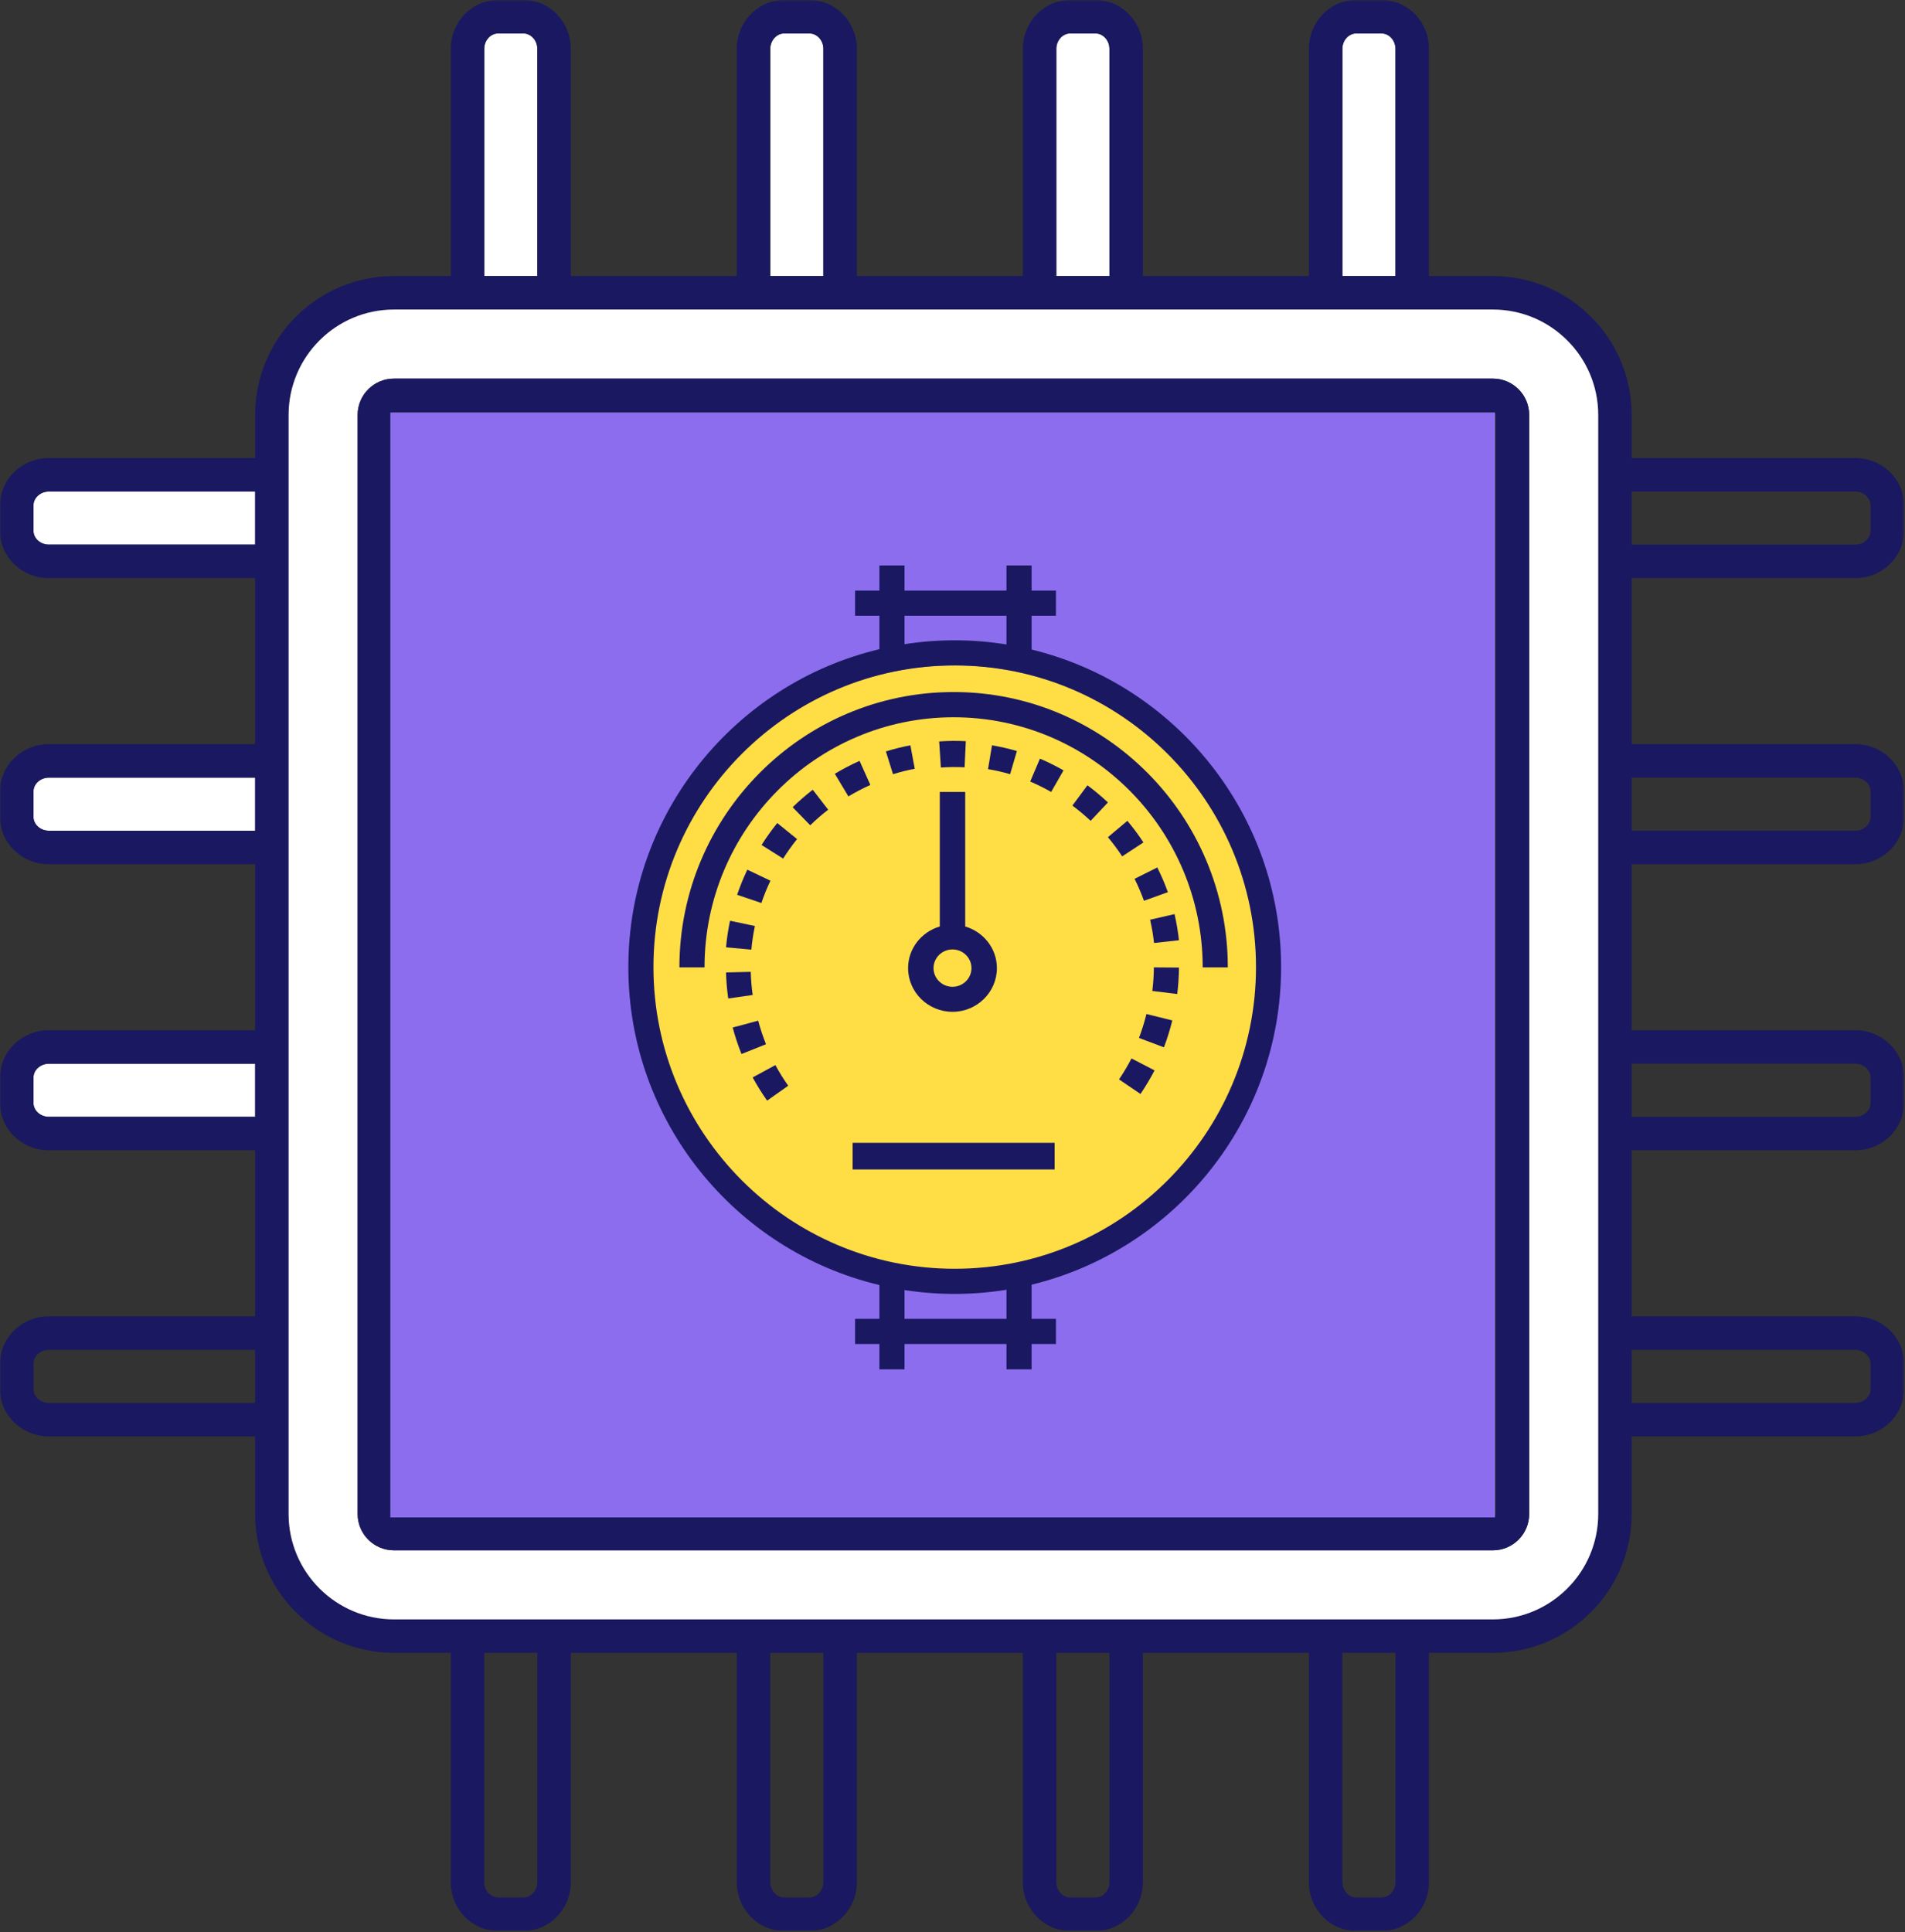 <?xml version="1.0" encoding="UTF-8"?>
<svg width="776px" height="787px" viewBox="0 0 776 787" version="1.1" xmlns="http://www.w3.org/2000/svg" xmlns:xlink="http://www.w3.org/1999/xlink">
    <rect x="0" y="0" width="776" height="787" fill="#333333" stroke="none"/>
    <!-- Generator: Sketch 52.5 (67469) - http://www.bohemiancoding.com/sketch -->
    <title>Group</title>
    <desc>Created with Sketch.</desc>
    <defs>
        <polygon id="path-1" points="0 0.575 775.602 0.575 775.602 787 0 787"></polygon>
        <polygon id="path-3" points="0 492 492 492 492 0 0 0"></polygon>
    </defs>
    <g id="Page-1" stroke="none" stroke-width="1" fill="none" fill-rule="evenodd">
        <g id="Group" transform="translate(0, -1)">
            <g id="Chip">
                <path d="M19.87,317.715 C16.491,317.715 13.637,320.272 13.637,323.295 L13.637,333.763 C13.637,336.786 16.491,339.339 19.87,339.339 L103.923,339.339 L103.923,317.715 L19.87,317.715 Z" id="Fill-1" fill="#FFFFFF"></path>
                <path d="M19.87,434.236 C16.491,434.236 13.637,436.789 13.637,439.812 L13.637,450.286 C13.637,453.308 16.491,455.861 19.87,455.861 L103.923,455.861 L103.923,434.236 L19.87,434.236 Z" id="Fill-3" fill="#FFFFFF"></path>
                <path d="M568.444,20.87 C568.444,17.492 565.886,14.638 562.864,14.638 L552.396,14.638 C549.373,14.638 546.816,17.492 546.816,20.87 L546.816,113.433 L568.444,113.433 L568.444,20.87 Z" id="Fill-5" fill="#FFFFFF"></path>
                <path d="M19.87,201.194 C16.491,201.194 13.637,203.751 13.637,206.774 L13.637,217.242 C13.637,220.264 16.491,222.822 19.87,222.822 L103.923,222.822 L103.923,201.194 L19.87,201.194 Z" id="Fill-7" fill="#FFFFFF"></path>
                <path d="M218.878,20.87 C218.878,17.492 216.325,14.638 213.302,14.638 L202.83,14.638 C199.807,14.638 197.254,17.492 197.254,20.87 L197.254,113.433 L218.878,113.433 L218.878,20.87 Z" id="Fill-9" fill="#FFFFFF"></path>
                <path d="M451.922,20.87 C451.922,17.492 449.364,14.638 446.341,14.638 L435.873,14.638 C432.851,14.638 430.293,17.492 430.293,20.87 L430.293,113.433 L451.922,113.433 L451.922,20.87 Z" id="Fill-11" fill="#FFFFFF"></path>
                <path d="M335.4,20.87 C335.4,17.492 332.843,14.638 329.82,14.638 L319.352,14.638 C316.329,14.638 313.772,17.492 313.772,20.87 L313.772,113.433 L335.4,113.433 L335.4,20.87 Z" id="Fill-13" fill="#FFFFFF"></path>
                <g id="Group-17" transform="translate(0, 0.425)">
                    <mask id="mask-2" fill="white">
                        <use xlink:href="#path-1"></use>
                    </mask>
                    <g id="Clip-16"></g>
                    <path d="M761.964,216.816 C761.964,219.838 759.114,222.396 755.736,222.396 L664.669,222.396 L664.669,200.768 L755.736,200.768 C759.114,200.768 761.964,203.325 761.964,206.348 L761.964,216.816 Z M755.736,317.29 C759.114,317.29 761.964,319.846 761.964,322.87 L761.964,333.337 C761.964,336.361 759.114,338.914 755.736,338.914 L664.669,338.914 L664.669,317.29 L755.736,317.29 Z M755.736,433.811 C759.114,433.811 761.964,436.364 761.964,439.387 L761.964,449.86 C761.964,452.882 759.114,455.435 755.736,455.435 L664.669,455.435 L664.669,433.811 L755.736,433.811 Z M755.736,550.334 C759.114,550.334 761.964,552.886 761.964,555.909 L761.964,566.381 C761.964,569.405 759.114,571.957 755.736,571.957 L664.669,571.957 L664.669,550.334 L755.736,550.334 Z M568.443,767.129 C568.443,770.507 565.886,773.362 562.863,773.362 L552.396,773.362 C549.372,773.362 546.816,770.507 546.816,767.129 L546.816,673.753 L568.443,673.753 L568.443,767.129 Z M451.922,767.129 C451.922,770.507 449.364,773.362 446.341,773.362 L435.873,773.362 C432.851,773.362 430.293,770.507 430.293,767.129 L430.293,673.753 L451.922,673.753 L451.922,767.129 Z M335.4,767.129 C335.4,770.507 332.843,773.362 329.819,773.362 L319.352,773.362 C316.328,773.362 313.772,770.507 313.772,767.129 L313.772,673.753 L335.4,673.753 L335.4,767.129 Z M218.878,767.129 C218.878,770.507 216.325,773.362 213.302,773.362 L202.83,773.362 C199.807,773.362 197.254,770.507 197.254,767.129 L197.254,673.753 L218.878,673.753 L218.878,767.129 Z M19.87,571.957 C16.491,571.957 13.637,569.405 13.637,566.381 L13.637,555.909 C13.637,552.886 16.491,550.334 19.87,550.334 L103.923,550.334 L103.923,571.957 L19.87,571.957 Z M19.87,455.435 C16.491,455.435 13.637,452.882 13.637,449.86 L13.637,439.387 C13.637,436.364 16.491,433.811 19.87,433.811 L103.923,433.811 L103.923,455.435 L19.87,455.435 Z M19.87,338.914 C16.491,338.914 13.637,336.361 13.637,333.337 L13.637,322.87 C13.637,319.846 16.491,317.29 19.87,317.29 L103.923,317.29 L103.923,338.914 L19.87,338.914 Z M19.87,222.396 C16.491,222.396 13.637,219.838 13.637,216.816 L13.637,206.348 C13.637,203.325 16.491,200.768 19.87,200.768 L103.923,200.768 L103.923,222.396 L19.87,222.396 Z M197.254,20.445 C197.254,17.067 199.807,14.212 202.83,14.212 L213.302,14.212 C216.325,14.212 218.878,17.067 218.878,20.445 L218.878,113.008 L197.254,113.008 L197.254,20.445 Z M313.772,20.445 C313.772,17.067 316.328,14.212 319.352,14.212 L329.819,14.212 C332.843,14.212 335.4,17.067 335.4,20.445 L335.4,113.008 L313.772,113.008 L313.772,20.445 Z M430.293,20.445 C430.293,17.067 432.851,14.212 435.873,14.212 L446.341,14.212 C449.364,14.212 451.922,17.067 451.922,20.445 L451.922,113.008 L430.293,113.008 L430.293,20.445 Z M546.816,20.445 C546.816,17.067 549.372,14.212 552.396,14.212 L562.863,14.212 C565.886,14.212 568.443,17.067 568.443,20.445 L568.443,113.008 L546.816,113.008 L546.816,20.445 Z M608.112,660.117 L160.484,660.117 C136.818,660.117 117.561,640.859 117.561,617.193 L117.561,169.564 C117.561,145.898 136.818,126.645 160.484,126.645 L608.112,126.645 C631.778,126.645 651.031,145.898 651.031,169.564 L651.031,617.193 C651.031,640.859 631.778,660.117 608.112,660.117 Z M755.736,187.13 L664.669,187.13 L664.669,169.564 C664.669,138.378 639.299,113.008 608.112,113.008 L582.081,113.008 L582.081,20.445 C582.081,9.489 573.46,0.575 562.863,0.575 L552.396,0.575 C541.799,0.575 533.178,9.489 533.178,20.445 L533.178,113.008 L465.559,113.008 L465.559,20.445 C465.559,9.489 456.938,0.575 446.341,0.575 L435.873,0.575 C425.278,0.575 416.656,9.489 416.656,20.445 L416.656,113.008 L349.037,113.008 L349.037,20.445 C349.037,9.489 340.416,0.575 329.819,0.575 L319.352,0.575 C308.755,0.575 300.134,9.489 300.134,20.445 L300.134,113.008 L232.515,113.008 L232.515,20.445 C232.515,9.489 223.895,0.575 213.302,0.575 L202.83,0.575 C192.237,0.575 183.616,9.489 183.616,20.445 L183.616,113.008 L160.484,113.008 C129.298,113.008 103.923,138.378 103.923,169.564 L103.923,187.13 L19.87,187.13 C8.914,187.13 0,195.752 0,206.348 L0,216.816 C0,227.413 8.914,236.034 19.87,236.034 L103.923,236.034 L103.923,303.652 L19.87,303.652 C8.914,303.652 0,312.273 0,322.87 L0,333.337 C0,343.93 8.914,352.55 19.87,352.55 L103.923,352.55 L103.923,420.174 L19.87,420.174 C8.914,420.174 0,428.795 0,439.387 L0,449.86 C0,460.452 8.914,469.073 19.87,469.073 L103.923,469.073 L103.923,536.696 L19.87,536.696 C8.914,536.696 0,545.317 0,555.909 L0,566.381 C0,576.973 8.914,585.594 19.87,585.594 L103.923,585.594 L103.923,617.193 C103.923,648.379 129.298,673.753 160.484,673.753 L183.616,673.753 L183.616,767.129 C183.616,778.086 192.237,787 202.83,787 L213.302,787 C223.895,787 232.515,778.086 232.515,767.129 L232.515,673.753 L300.134,673.753 L300.134,767.129 C300.134,778.086 308.755,787 319.352,787 L329.819,787 C340.416,787 349.037,778.086 349.037,767.129 L349.037,673.753 L416.656,673.753 L416.656,767.129 C416.656,778.086 425.278,787 435.873,787 L446.341,787 C456.938,787 465.559,778.086 465.559,767.129 L465.559,673.753 L533.178,673.753 L533.178,767.129 C533.178,778.086 541.799,787 552.396,787 L562.863,787 C573.46,787 582.081,778.086 582.081,767.129 L582.081,673.753 L608.112,673.753 C639.299,673.753 664.669,648.379 664.669,617.193 L664.669,585.594 L755.736,585.594 C766.693,585.594 775.602,576.973 775.602,566.381 L775.602,555.909 C775.602,545.317 766.693,536.696 755.736,536.696 L664.669,536.696 L664.669,469.073 L755.736,469.073 C766.693,469.073 775.602,460.452 775.602,449.86 L775.602,439.387 C775.602,428.795 766.693,420.174 755.736,420.174 L664.669,420.174 L664.669,352.55 L755.736,352.55 C766.693,352.55 775.602,343.93 775.602,333.337 L775.602,322.87 C775.602,312.273 766.693,303.652 755.736,303.652 L664.669,303.652 L664.669,236.034 L755.736,236.034 C766.693,236.034 775.602,227.413 775.602,216.816 L775.602,206.348 C775.602,195.752 766.693,187.13 755.736,187.13 Z" id="Fill-15" fill="#1A1861" mask="url(#mask-2)"></path>
                </g>
                <path d="M622.908,617.623 C622.908,625.782 616.271,632.419 608.112,632.419 L160.479,632.419 C152.32,632.419 145.683,625.782 145.683,617.623 L145.683,169.989 C145.683,161.83 152.32,155.193 160.479,155.193 L608.112,155.193 C616.271,155.193 622.908,161.83 622.908,169.989 L622.908,617.623 Z M651.031,169.989 C651.031,146.323 631.778,127.07 608.112,127.07 L160.483,127.07 C136.818,127.07 117.56,146.323 117.56,169.989 L117.56,617.618 C117.56,641.284 136.818,660.542 160.483,660.542 L608.112,660.542 C631.778,660.542 651.031,641.284 651.031,617.618 L651.031,169.989 Z" id="Fill-18" fill="#FFFFFF"></path>
                <path d="M609.272,617.623 C609.272,618.249 608.739,618.781 608.113,618.781 L160.48,618.781 C159.854,618.781 159.321,618.249 159.321,617.623 L159.321,169.989 C159.321,169.363 159.854,168.831 160.48,168.831 L608.113,168.831 C608.739,168.831 609.272,169.363 609.272,169.989 L609.272,617.623 Z M608.113,155.193 L160.48,155.193 C152.321,155.193 145.684,161.83 145.684,169.989 L145.684,617.623 C145.684,625.782 152.321,632.419 160.48,632.419 L608.113,632.419 C616.272,632.419 622.909,625.782 622.909,617.623 L622.909,169.989 C622.909,161.83 616.272,155.193 608.113,155.193 Z" id="Fill-20" fill="#1A1861"></path>
                <rect id="Rectangle" fill="#8B6DED" x="159" y="169" width="450" height="450"></rect>
            </g>
            <g id="Low-Clock" transform="translate(142, 149)">
                <circle id="Oval" fill="#FFDD45" cx="246.904" cy="247.809" r="124.809"></circle>
                <path d="M246.904,368.745 C179.234,368.745 124.183,313.632 124.183,245.885 C124.183,178.138 179.234,123.025 246.904,123.025 C314.575,123.025 369.626,178.138 369.626,245.885 C369.626,313.632 314.575,368.745 246.904,368.745 Z M267.997,389.145 L226.451,389.145 L226.451,377.407 C233.119,378.446 239.95,378.983 246.904,378.983 C254.084,378.983 261.125,378.395 267.997,377.289 L267.997,389.145 Z M226.451,102.778 L267.997,102.778 L267.997,114.481 C261.125,113.375 254.084,112.786 246.904,112.786 C239.95,112.786 233.119,113.329 226.451,114.363 L226.451,102.778 Z M278.224,116.549 L278.224,102.778 L288.134,102.778 L288.134,92.54 L278.224,92.54 L278.224,82.301 L267.997,82.301 L267.997,92.54 L226.451,92.54 L226.451,82.301 L216.224,82.301 L216.224,92.54 L206.319,92.54 L206.319,102.778 L216.224,102.778 L216.224,116.405 C157.665,130.309 113.956,183.067 113.956,245.885 C113.956,308.702 157.665,361.461 216.224,375.364 L216.224,389.145 L206.319,389.145 L206.319,399.383 L216.224,399.383 L216.224,409.699 L226.451,409.699 L226.451,399.383 L267.997,399.383 L267.997,409.699 L278.224,409.699 L278.224,399.383 L288.134,399.383 L288.134,389.145 L278.224,389.145 L278.224,375.226 C336.461,361.082 379.853,308.482 379.853,245.885 C379.853,183.293 336.461,130.688 278.224,116.549 Z" id="Fill-1" fill="#1A1861"></path>
                <path d="M246.452,133.853 C184.862,133.853 134.757,184.161 134.757,246 L144.989,246 C144.989,189.826 190.505,144.126 246.452,144.126 C302.399,144.126 347.915,189.826 347.915,246 L358.147,246 C358.147,184.161 308.042,133.853 246.452,133.853" id="Fill-3" fill="#1A1861"></path>
                <path d="M246,238.688 C250.262,238.688 253.731,242.101 253.731,246.294 C253.731,250.487 250.262,253.9 246,253.9 C241.738,253.9 238.269,250.487 238.269,246.294 C238.269,242.101 241.738,238.688 246,238.688 M227.912,246.294 C227.912,256.1 236.026,264.088 246,264.088 C255.974,264.088 264.088,256.1 264.088,246.294 C264.088,238.265 258.62,231.541 251.178,229.335 L251.178,174.551 L240.822,174.551 L240.822,229.335 C233.38,231.541 227.912,238.265 227.912,246.294" id="Fill-5" fill="#1A1861"></path>
                <path d="M323.779,195.098 C321.785,192.063 319.584,189.106 317.238,186.309 L309.309,192.969 C311.396,195.455 313.349,198.086 315.12,200.779 L323.779,195.098 Z" id="Fill-7" fill="#1A1861"></path>
                <path d="M251.426,153.865 C247.828,153.684 244.157,153.715 240.574,153.971 L241.267,164.603 C244.455,164.379 247.72,164.347 250.928,164.512 L251.426,153.865 Z" id="Fill-9" fill="#1A1861"></path>
                <path d="M300.968,171.838 L294.838,180.097 C297.42,182.015 299.919,184.103 302.259,186.309 L309.309,178.822 C306.676,176.343 303.868,173.993 300.968,171.838" id="Fill-11" fill="#1A1861"></path>
                <path d="M218.868,158.041 L221.767,167.316 C224.661,166.413 227.643,165.669 230.625,165.11 L228.843,155.559 C225.482,156.186 222.126,157.021 218.868,158.041" id="Fill-13" fill="#1A1861"></path>
                <path d="M320.162,209.925 C321.605,212.816 322.894,215.821 323.991,218.868 L333.728,215.361 C332.497,211.937 331.043,208.549 329.418,205.301 L320.162,209.925 Z" id="Fill-15" fill="#1A1861"></path>
                <path d="M277.654,170.306 C280.566,171.547 283.437,172.976 286.182,174.551 L291.221,165.762 C288.132,163.989 284.901,162.383 281.625,160.985 L277.654,170.306 Z" id="Fill-17" fill="#1A1861"></path>
                <path d="M338.25,234.939 C337.857,231.367 337.249,227.79 336.442,224.294 L326.493,226.585 C327.208,229.693 327.749,232.877 328.096,236.051 L338.25,234.939 Z" id="Fill-19" fill="#1A1861"></path>
                <path d="M272.228,157.879 C268.912,156.911 265.502,156.129 262.092,155.559 L260.471,165.257 C263.497,165.763 266.529,166.456 269.472,167.316 L272.228,157.879 Z" id="Fill-21" fill="#1A1861"></path>
                <path d="M327.397,255.591 L337.545,256.853 C337.984,253.303 338.224,249.677 338.25,246.072 L328.026,246 C328.005,249.207 327.791,252.435 327.397,255.591" id="Fill-23" fill="#1A1861"></path>
                <path d="M313.831,291.618 L322.575,297.551 C324.661,294.477 326.59,291.243 328.301,287.947 L318.919,283.081 C317.402,286.008 315.691,288.877 313.831,291.618" id="Fill-25" fill="#1A1861"></path>
                <path d="M321.971,274.731 L332.129,278.559 C333.475,274.986 334.62,271.299 335.537,267.601 L324.999,264.993 C324.185,268.289 323.164,271.559 321.971,274.731" id="Fill-27" fill="#1A1861"></path>
                <path d="M180.882,180.769 L188.056,188.118 C190.357,185.868 192.811,183.737 195.353,181.781 L189.083,173.647 C186.228,175.85 183.465,178.243 180.882,180.769" id="Fill-29" fill="#1A1861"></path>
                <path d="M208.143,161.89 C204.7,163.431 201.311,165.198 198.066,167.143 L203.588,176.36 C206.467,174.636 209.48,173.062 212.537,171.693 L208.143,161.89 Z" id="Fill-31" fill="#1A1861"></path>
                <path d="M153.75,237.834 L164.063,238.765 C164.353,235.537 164.839,232.304 165.507,229.149 L155.376,227.007 C154.625,230.561 154.076,234.202 153.75,237.834" id="Fill-33" fill="#1A1861"></path>
                <path d="M166.847,267.706 L156.463,270.484 C157.436,274.132 158.64,277.764 160.043,281.272 L170.029,277.296 C168.782,274.175 167.713,270.951 166.847,267.706" id="Fill-35" fill="#1A1861"></path>
                <path d="M171.838,210.697 L162.427,206.206 C160.848,209.514 159.45,212.953 158.272,216.433 L168.147,219.772 C169.195,216.683 170.436,213.63 171.838,210.697" id="Fill-37" fill="#1A1861"></path>
                <path d="M164.603,290.812 C166.365,294.058 168.343,297.245 170.484,300.265 L179.074,294.2 C177.169,291.501 175.412,288.682 173.85,285.794 L164.603,290.812 Z" id="Fill-39" fill="#1A1861"></path>
                <path d="M168.221,196.144 L177.001,201.684 C178.73,198.948 180.645,196.274 182.691,193.74 L174.617,187.213 C172.317,190.059 170.162,193.065 168.221,196.144" id="Fill-41" fill="#1A1861"></path>
                <path d="M163.813,247.809 L153.75,248.065 C153.841,251.604 154.142,255.168 154.646,258.662 L164.603,257.234 C164.16,254.128 163.893,250.956 163.813,247.809" id="Fill-43" fill="#1A1861"></path>
                <mask id="mask-4" fill="white">
                    <use xlink:href="#path-3"></use>
                </mask>
                <g id="Clip-46"></g>
                <polygon id="Fill-45" fill="#1A1861" mask="url(#mask-4)" points="205.301 328.301 287.603 328.301 287.603 317.449 205.301 317.449"></polygon>
            </g>
        </g>
    </g>
</svg>